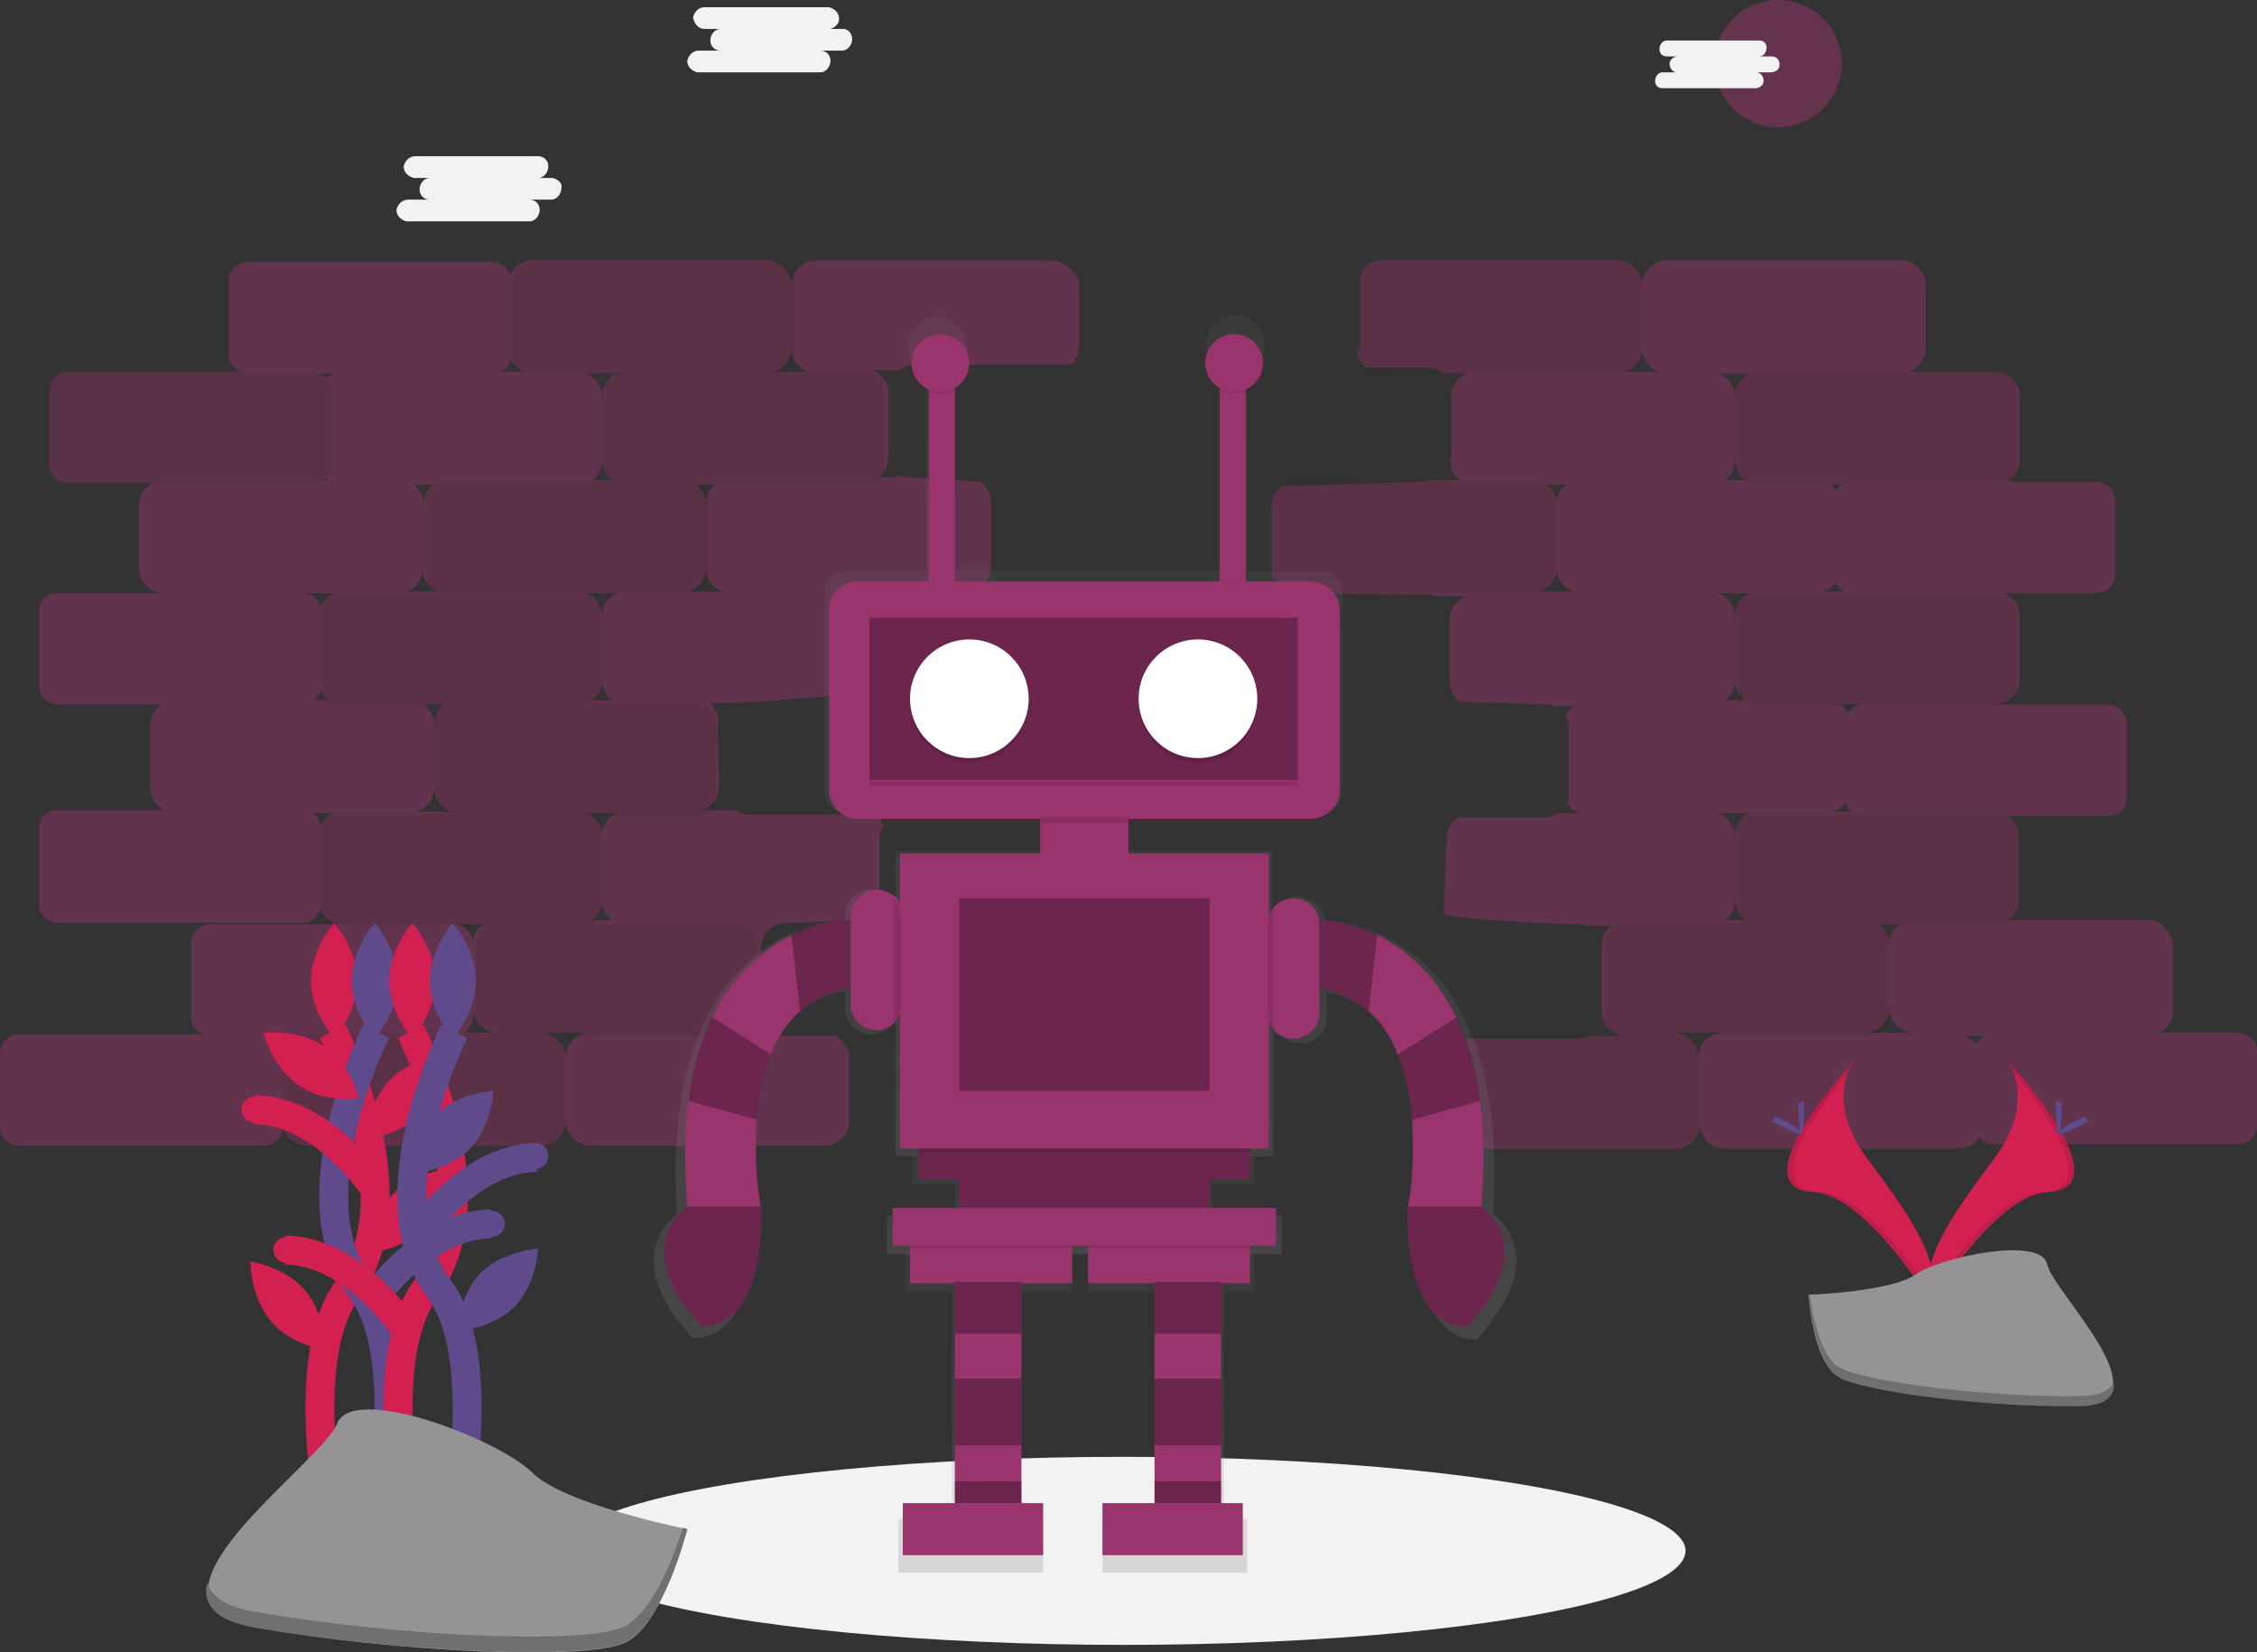 <?xml version="1.0" encoding="utf-8"?>
<!-- Generator: Adobe Illustrator 22.1.0, SVG Export Plug-In . SVG Version: 6.00 Build 0)  -->
<svg version="1.1" id="dd753f21-6b71-4d24-98dc-8d672633fdb2"
	 xmlns="http://www.w3.org/2000/svg" xmlns:xlink="http://www.w3.org/1999/xlink" x="0px" y="0px" viewBox="0 0 156 114.2"
	 style="enable-background:new 0 0 156 114.2;" xml:space="preserve">
<rect x="0" y="0" width="156" height="114.2" fill="#333333" stroke="none"/>
<style type="text/css">
	.st0{fill:#F2F2F2;}
	.st1{opacity:0.45;}
	.st2{fill:#9A346D;}
	.st3{opacity:0.1;enable-background:new    ;}
	.st4{opacity:0.5;fill:#9A346D;enable-background:new    ;}
	.st5{fill:url(#SVGID_1_);}
	.st6{fill:url(#SVGID_2_);}
	.st7{fill:url(#SVGID_3_);}
	.st8{fill:url(#SVGID_4_);}
	.st9{opacity:0.3;enable-background:new    ;}
	.st10{fill:#FFFFFF;}
	.st11{fill:none;stroke:#D22050;stroke-width:2;stroke-miterlimit:10;}
	.st12{fill:#D22050;}
	.st13{fill:none;stroke:#5F4A8B;stroke-width:2;stroke-miterlimit:10;}
	.st14{fill:#5F4A8B;}
	.st15{fill:#969396;}
	.st16{fill:#707070;}
</style>
<g>
	<ellipse class="st0" cx="77.7" cy="107.2" rx="38.8" ry="6.5"/>
	<g class="st1">
		<path class="st2" d="M68.4,39.3c0,0.1,0,0.1,0,0.2C68.4,39.4,68.4,39.4,68.4,39.3z"/>
		<path class="st2" d="M88,34.6C88,34.6,88,34.6,88,34.6C88,34.6,88,34.6,88,34.6z"/>
		<path class="st2" d="M87.9,34.4C87.9,34.4,87.9,34.5,87.9,34.4C87.9,34.5,87.9,34.4,87.9,34.4z"/>
		<path class="st2" d="M87.9,39.7C87.9,39.7,87.9,39.7,87.9,39.7C87.9,39.7,87.9,39.7,87.9,39.7z"/>
		<path class="st2" d="M88,39.5c0,0,0,0.1,0,0.1C87.9,39.6,88,39.5,88,39.5z"/>
		<path class="st2" d="M69.3,40.8c-0.1-0.1-0.3-0.2-0.4-0.3C69,40.6,69.2,40.7,69.3,40.8z"/>
		<path class="st2" d="M68.9,40.5c-0.1,0-0.1-0.1-0.1-0.2C68.8,40.4,68.9,40.5,68.9,40.5z"/>
		<path class="st2" d="M97.8,72.6c0-0.1,0-0.1-0.1-0.2C97.7,72.5,97.8,72.5,97.8,72.6z"/>
		<path class="st2" d="M97,71.6c0.1,0,0.1,0.1,0.2,0.1C97.1,71.7,97,71.6,97,71.6z"/>
		<path class="st2" d="M97.3,71.8c0.1,0.1,0.2,0.2,0.3,0.3C97.5,72.1,97.4,71.9,97.3,71.8z"/>
		<path class="st2" d="M97.1,71.7c0.1,0,0.1,0.1,0.2,0.1C97.3,71.8,97.2,71.7,97.1,71.7z"/>
		<path class="st2" d="M97.7,72.4c0-0.1-0.1-0.1-0.1-0.2C97.6,72.3,97.7,72.3,97.7,72.4z"/>
		<path class="st2" d="M97.8,72.8c0-0.1,0-0.1,0-0.2C97.8,72.7,97.8,72.7,97.8,72.8z"/>
		<path class="st2" d="M148.5,63.6h-9.7c0.5-0.3,0.7-0.8,0.7-1.4v-4.4c0-0.9-0.8-1.7-1.7-1.7l0,0h-11.1c0.7-0.2,1.2-0.9,1.2-1.6
			v-4.4c0-0.6-0.3-1.1-0.7-1.4h10.7c0.9,0,1.7-0.8,1.7-1.7c0,0,0,0,0,0v-4.4c0-0.9-0.8-1.7-1.7-1.7l0,0H126c0.7-0.2,1.2-0.9,1.2-1.6
			v-4.4c0-0.6-0.3-1.1-0.7-1.4h11.4c0.9,0,1.7-0.8,1.7-1.7c0,0,0,0,0,0v-4.4c0-0.9-0.7-1.7-1.7-1.7c0,0,0,0,0,0h-6
			c0.7-0.2,1.2-0.9,1.2-1.6v-4.4c0-0.9-0.8-1.7-1.7-1.7l0,0h-16.2c-0.9,0-1.7,0.8-1.7,1.7v0c0-0.9-0.8-1.7-1.7-1.7l0,0H95.5
			c-0.7,0-1.2,0.4-1.5,1c0,0.1,0,0.2,0,0.3v4.4c0,0.2-0.1,0.5-0.2,0.7c0.1,0.4,0.3,0.7,0.6,1h4.2c0.4,0,0.8,0.1,1.1,0.4h1.8
			c-0.7,0.2-1.2,0.9-1.2,1.6c0-0.1,0-0.2,0-0.3c0,0,0,0,0,0v4.4c0,0.1,0,0.3-0.1,0.4c0,0,0.1,0.1,0.1,0.1c0-0.1,0-0.1,0-0.2
			c0,0.1,0,0.2,0,0.3c0,0.1,0,0.1,0,0.2c0.1,0.4,0.3,0.7,0.7,0.9h-1.4l0,0c-0.1,0-0.3,0-0.4,0c0,0-0.1,0-0.1,0
			c-0.2,0-0.3,0.1-0.5,0.1l-10,0.3c-0.5,0.3-0.7,0.8-0.7,1.4v4.4c0,0.7,0.5,1.4,1.2,1.6l9.5,0.1c0.2,0,0.3,0,0.5,0.1
			c0.1,0,0.2,0,0.3,0.1h0c-0.1-0.1-0.2-0.1-0.3-0.1h2.3c-0.7,0.2-1.2,0.9-1.2,1.6c0-0.1,0-0.2,0-0.3c0,0,0,0,0,0c0,0.1,0,0.2,0,0.3
			v4.4c0,0.2,0,0.2,0-0.1c0,0.6,0.3,1.1,0.7,1.4l5.9,0.2c0.2,0,0.4,0,0.6,0.1h1.4c-0.3,0.2-0.5,0.4-0.6,0.7c0.2,0.3,0.2,0.6,0.2,0.9
			v4.4c0,0.2,0,0.5-0.1,0.7c0.2,0.4,0.5,0.6,0.9,0.7h-1.6c-0.3,0.2-0.6,0.3-0.9,0.3h-5.9c-0.5,0.3-0.8,0.8-0.8,1.4
			c0-0.6-0.2,5.2-0.2,5.2c0,0.5,9.2,0.8,9.2,0.8c0.2,0,0.5,0,0.7,0.1c0.1,0,0.2,0,0.3,0h0h1.4c-0.5,0.3-0.7,0.8-0.7,1.4
			c0-0.1,0-0.2,0-0.2c0,0,0,0,0,0.1c0,0.1,0,0.2,0,0.4v4.2c0,0.9,0.8,1.7,1.7,1.7l0,0h-2.6c-0.2,0.1-0.5,0.2-0.8,0.2H98.8
			c-0.6,0.3-0.9,0.9-0.9,1.5v4.4c0,0.9,0.8,1.7,1.7,1.7l0,0h16.2c0.9,0,1.7-0.8,1.7-1.7l0,0c0,0.9,0.8,1.7,1.7,1.7l0,0h16.2
			c0.9,0,1.7-0.8,1.7-1.7l0,0v-4.4c0-0.9-0.8-1.7-1.7-1.7l0,0h13.1c0.9,0,1.7-0.8,1.7-1.7v-4.4C150.1,64.4,149.4,63.6,148.5,63.6
			C148.5,63.6,148.5,63.6,148.5,63.6z M108.3,33.5c-0.5,0.3-0.7,0.8-0.7,1.4c0-0.6-0.3-1.1-0.7-1.4H108.3z M106.4,40.9
			c0.7-0.2,1.2-0.9,1.2-1.6c0,0.7,0.5,1.4,1.2,1.6H106.4z M112.3,25.7c0.7-0.2,1.2-0.9,1.2-1.6c0,0.7,0.5,1.4,1.2,1.6H112.3z
			 M117.4,73.1c0-0.9-0.8-1.7-1.7-1.7l0,0h3.4C118.2,71.4,117.4,72.1,117.4,73.1C117.4,73.1,117.4,73.1,117.4,73.1L117.4,73.1z
			 M119.2,63.6c0.5-0.3,0.7-0.8,0.7-1.4c0,0.6,0.3,1.1,0.7,1.4H119.2z M119.9,57.8c0-0.7-0.5-1.4-1.2-1.6h2.3
			C120.4,56.4,119.9,57,119.9,57.8L119.9,57.8z M119.2,48.4c0.5-0.3,0.7-0.8,0.7-1.4c0,0.6,0.3,1.1,0.7,1.4H119.2z M119.9,42.6
			c0-0.7-0.5-1.4-1.2-1.6h2.3C120.4,41.2,119.9,41.8,119.9,42.6L119.9,42.6z M119.2,33.2c0.5-0.3,0.7-0.8,0.7-1.4
			c0,0.6,0.3,1.1,0.7,1.4H119.2z M119.9,27.4c0-0.7-0.5-1.4-1.2-1.6h2.3C120.4,26,119.9,26.6,119.9,27.4L119.9,27.4z M131.3,63.9
			c-0.5,0.3-0.7,0.8-0.7,1.4c0-0.6-0.3-1.1-0.7-1.4H131.3z M128.9,71.4c0.9,0,1.7-0.8,1.7-1.7l0,0c0,0.9,0.8,1.7,1.7,1.7l0,0H128.9z
			"/>
		<path class="st2" d="M97.9,73.1c0-0.1,0-0.1,0-0.2C97.9,72.9,97.9,73,97.9,73.1z"/>
		<path class="st2" d="M88,39.3c0,0.1,0,0.1,0,0.2C88,39.4,88,39.3,88,39.3z"/>
		<path class="st2" d="M68.4,39.5c0,0.1,0,0.1,0,0.2C68.4,39.7,68.4,39.6,68.4,39.5z"/>
		<path class="st2" d="M49.6,49.4C49.6,49.4,49.6,49.4,49.6,49.4c-0.1-0.1-0.1-0.2-0.1-0.2c0,0.1,0,0.2,0,0.3
			c0.1,0.2,0.1,0.3,0.1,0.5c0-0.2,0-0.3,0.1-0.5C49.6,49.5,49.6,49.5,49.6,49.4C49.6,49.5,49.6,49.5,49.6,49.4z"/>
		<path class="st2" d="M72.6,18H56.4c-0.9,0-1.7,0.8-1.7,1.7l0,0c0-0.9-0.8-1.7-1.7-1.7c0,0,0,0,0,0H36.8c-0.9,0-1.7,0.8-1.7,1.7v0
			v4.4c0,0.7,0.5,1.4,1.2,1.6H23.7c-0.9,0-1.7,0.8-1.7,1.7c0,0,0,0,0,0v4.4c0,0.6,0.3,1.1,0.7,1.4H11.3c-0.9,0-1.7,0.8-1.7,1.7
			c0,0,0,0,0,0v4.4c0,0.9,0.8,1.7,1.7,1.7h0h11.9c-0.7,0.2-1.2,0.9-1.2,1.6V47c0,0.6,0.3,1.1,0.7,1.4H12.1c-0.9,0-1.7,0.8-1.7,1.7
			c0,0,0,0,0,0v4.4c0,0.9,0.8,1.7,1.7,1.7h0h11.1C22.5,56.4,22,57,22,57.8v4.4c0,0.9,0.8,1.7,1.7,1.7h0h9.7
			c-0.5,0.3-0.7,0.8-0.7,1.4v4.4c0,0.9,0.7,1.7,1.7,1.7H21.2c-0.9,0-1.7,0.8-1.7,1.7l0,0v4.4c0,0.9,0.8,1.7,1.7,1.7h0h16.2
			c0.9,0,1.7-0.8,1.7-1.7l0,0c0,0.9,0.8,1.7,1.7,1.7c0,0,0,0,0,0H57c0.9,0,1.7-0.8,1.7-1.7l0,0v-4.4c0-0.6-0.4-1.2-0.9-1.5h-3.5
			c-0.3,0-0.5-0.1-0.8-0.2h-3c0.9,0,1.7-0.8,1.7-1.7c0,0,0,0,0,0c0,0.7,0.4-4.2,0.4-4.2c0-0.9,0.8-1.7,1.7-1.7c0,0,0,0,0,0l6.2-0.2
			c0.2-0.1,0.3-0.3,0.4-0.5c-0.1-0.2-0.1-0.4-0.1-0.7V58c0-0.3,0.1-0.7,0.3-0.9c-0.1-0.3-0.4-0.6-0.6-0.8h-8.8
			c-0.3,0-0.6-0.1-0.9-0.3h-2.3c0.7-0.2,1.2-0.9,1.2-1.6l-0.1-4.4c0-0.2,0-0.4,0-0.5c-0.1-0.4-0.3-0.7-0.6-0.9h1.4l0,0
			c0.8,0,10.2-0.6,10.9-1.2c0-0.1,0-0.2,0-0.4c0-0.1,0-0.2,0-0.3v-4.4c0-0.1,0-0.1,0-0.2c-0.1-0.6-0.5-1.1-1.1-1.3h2
			c0.2-0.1,0.5-0.2,0.8-0.2h4.6c0.6-0.3,0.9-0.9,0.9-1.5v-4.4c0-0.6-0.3-1.1-0.7-1.4l-4.8-0.3c-0.8,0-1.4-0.3-0.9,0h-1.4
			c0.4-0.3,0.7-0.8,0.7-1.4c0-0.1,0-0.2,0-0.3v-4.4c0,0,0,0,0,0c-0.1-0.6-0.6-1.1-1.1-1.3h1.8c0.3-0.2,0.7-0.4,1.1-0.4h10.8
			c0.4-0.3,0.6-0.8,0.6-1.3v-4.4C74.3,18.7,73.5,18,72.6,18C72.6,18,72.6,18,72.6,18z M30,33.5c-0.5,0.3-0.7,0.8-0.7,1.4
			c0-0.6-0.3-1.1-0.7-1.4H30z M29.2,39.3c0,0.7,0.5,1.4,1.2,1.6h-2.3C28.8,40.7,29.2,40,29.2,39.3L29.2,39.3z M30.7,48.7
			C30.3,49,30,49.5,30,50.1c0-0.6-0.3-1.1-0.7-1.4H30.7z M28.8,56.1c0.7-0.2,1.2-0.9,1.2-1.6c0,0.7,0.5,1.4,1.2,1.6H28.8z
			 M49.5,33.5c-0.5,0.3-0.7,0.8-0.7,1.4c0-0.6-0.3-1.1-0.7-1.4H49.5z M39.1,73.1c0-0.9-0.8-1.7-1.7-1.7c0,0,0,0,0,0h3.4
			C39.9,71.4,39.1,72.1,39.1,73.1C39.1,73.1,39.1,73.1,39.1,73.1z M40.9,63.6c0.5-0.3,0.7-0.8,0.7-1.4c0,0.6,0.3,1.1,0.7,1.4H40.9z
			 M41.6,57.8c0-0.7-0.5-1.4-1.2-1.6h2.3C42.1,56.4,41.6,57,41.6,57.8z M40.9,48.4c0.5-0.3,0.7-0.8,0.7-1.4c0,0.6,0.3,1.1,0.7,1.4
			H40.9z M41.6,42.6c0-0.7-0.5-1.4-1.2-1.6h2.3C42.1,41.2,41.6,41.8,41.6,42.6z M40.9,33.2c0.5-0.3,0.7-0.8,0.7-1.4
			c0,0.6,0.3,1.1,0.7,1.4H40.9z M41.6,27.4c0-0.7-0.5-1.4-1.2-1.6h2.3C42.1,26,41.6,26.6,41.6,27.4z M47.6,40.9
			c0.7-0.2,1.2-0.9,1.2-1.6c0,0.7,0.5,1.4,1.2,1.6H47.6z M53.5,25.7c0.7-0.2,1.2-0.9,1.2-1.6c0,0.7,0.5,1.4,1.2,1.6H53.5z"/>
		<path class="st2" d="M68.9,33.6L68.9,33.6L68.9,33.6z"/>
		<path class="st2" d="M68.8,33.7L68.8,33.7L68.8,33.7z"/>
		<path class="st2" d="M68.7,33.9L68.7,33.9L68.7,33.9z"/>
		<path class="st2" d="M68.5,39.8c0,0.1,0,0.1,0.1,0.2C68.5,39.9,68.5,39.8,68.5,39.8z"/>
		<path class="st2" d="M68.6,40.2c0,0.1,0.1,0.1,0.1,0.2C68.7,40.3,68.7,40.2,68.6,40.2z"/>
		<path class="st2" d="M68.5,40c0,0.1,0.1,0.1,0.1,0.2C68.6,40.1,68.6,40,68.5,40z"/>
		<path class="st2" d="M68.4,34.5C68.4,34.5,68.4,34.4,68.4,34.5C68.4,34.4,68.4,34.5,68.4,34.5z"/>
		<path class="st2" d="M68.5,34.3C68.5,34.3,68.5,34.2,68.5,34.3C68.5,34.2,68.5,34.3,68.5,34.3z"/>
		<path class="st2" d="M68.4,34.7C68.4,34.6,68.4,34.6,68.4,34.7C68.4,34.6,68.4,34.6,68.4,34.7z"/>
		<path class="st3" d="M53.6,25.8H36.7c-0.7,0-1.3-0.6-1.3-1.3v-5.1c0-0.7,0.6-1.3,1.3-1.3h16.9c0.7,0,1.3,0.6,1.3,1.3v5.1
			C54.9,25.2,54.3,25.8,53.6,25.8z"/>
		<path class="st3" d="M112.1,25.8H95.2c-0.7,0-1.3-0.6-1.3-1.3v-5.1c0-0.7,0.6-1.3,1.3-1.3h16.9c0.7,0,1.3,0.6,1.3,1.3v5.1
			C113.4,25.2,112.8,25.8,112.1,25.8z"/>
		<path class="st3" d="M138.1,33.4h-16.9c-0.7,0-1.3-0.6-1.3-1.3v-5.1c0-0.7,0.6-1.3,1.3-1.3h16.9c0.7,0,1.3,0.6,1.3,1.3V32
			C139.5,32.8,138.9,33.4,138.1,33.4z"/>
		<path class="st3" d="M106.2,41H89.3c-0.7,0-1.3-0.6-1.3-1.3v-5.1c0-0.7,0.6-1.3,1.3-1.3h16.9c0.7,0,1.3,0.6,1.3,1.3v5.1
			C107.5,40.4,106.9,41,106.2,41z"/>
		<path class="st3" d="M138.1,48.8h-16.9c-0.7,0-1.3-0.6-1.3-1.3v-5.1c0-0.7,0.6-1.3,1.3-1.3h16.9c0.7,0,1.3,0.6,1.3,1.3v5.1
			C139.5,48.2,138.9,48.8,138.1,48.8z"/>
		<path class="st3" d="M138.1,64h-16.9c-0.7,0-1.3-0.6-1.3-1.3v-5.1c0-0.7,0.6-1.3,1.3-1.3h16.9c0.7,0,1.3,0.6,1.3,1.3v5.1
			C139.5,63.4,138.9,64,138.1,64z"/>
		<path class="st3" d="M129.3,63.8h-17.1c-0.5,0-1,0.4-1.2,0.9c0,0.1,0,0.1,0,0.2c0,0,0,0.1,0,0.1c0,0,0,0,0,0v5.3
			c0,0.7,0.5,1.2,1.2,1.2h17.1c0.7,0,1.2-0.5,1.2-1.2V65C130.6,64.3,130,63.8,129.3,63.8z"/>
		<path class="st3" d="M116.1,79.2H99.2c-0.7,0-1.3-0.6-1.3-1.3v-5.1c0-0.7,0.6-1.3,1.3-1.3h16.9c0.7,0,1.3,0.6,1.3,1.3v5.1
			C117.4,78.6,116.8,79.2,116.1,79.2z"/>
		<path class="st3" d="M59.8,33.4H42.9c-0.7,0-1.3-0.6-1.3-1.3v-5.1c0-0.7,0.6-1.3,1.3-1.3h16.9c0.7,0,1.3,0.6,1.3,1.3V32
			C61.2,32.8,60.6,33.4,59.8,33.4z"/>
		<path class="st3" d="M47.7,41H30.8c-0.7,0-1.3-0.6-1.3-1.3v-5.1c0-0.7,0.6-1.3,1.3-1.3h16.9c0.7,0,1.3,0.6,1.3,1.3v5.1
			C49,40.4,48.4,41,47.7,41z"/>
		<path class="st3" d="M40.2,48.8H23.3c-0.7,0-1.3-0.6-1.3-1.3v-5.1c0-0.7,0.6-1.3,1.3-1.3h16.9c0.7,0,1.3,0.6,1.3,1.3v5.1
			C41.6,48.2,41,48.8,40.2,48.8z"/>
		<path class="st3" d="M48.2,56.4H31.3c-0.7,0-1.3-0.6-1.3-1.3v-5.1c0-0.7,0.6-1.3,1.3-1.3h16.9c0.7,0,1.3,0.6,1.3,1.3V55
			C49.6,55.8,49,56.4,48.2,56.4z"/>
		<path class="st3" d="M40.2,64H23.3c-0.7,0-1.3-0.6-1.3-1.3v-5.1c0-0.7,0.6-1.3,1.3-1.3h16.9c0.7,0,1.3,0.6,1.3,1.3v5.1
			C41.6,63.4,41,64,40.2,64z"/>
		<path class="st2" d="M31.4,71.6H14.5c-0.7,0-1.3-0.6-1.3-1.3v-5.1c0-0.7,0.6-1.3,1.3-1.3h16.9c0.7,0,1.3,0.6,1.3,1.3v5.1
			C32.7,71,32.1,71.6,31.4,71.6z"/>
		<path class="st2" d="M145.7,56.4h-16.9c-0.7,0-1.3-0.6-1.3-1.3v-5.1c0-0.7,0.6-1.3,1.3-1.3h16.9c0.7,0,1.3,0.6,1.3,1.3V55
			C147.1,55.8,146.5,56.4,145.7,56.4z"/>
		<path class="st2" d="M144.9,41H128c-0.7,0-1.3-0.6-1.3-1.3v-5.1c0-0.7,0.6-1.3,1.3-1.3h16.9c0.7,0,1.3,0.6,1.3,1.3v5.1
			C146.2,40.4,145.6,41,144.9,41z"/>
		<path class="st2" d="M154.7,79.1h-16.9c-0.7,0-1.3-0.6-1.3-1.3v-5.1c0-0.7,0.6-1.3,1.3-1.3h16.9c0.7,0,1.3,0.6,1.3,1.3v5.1
			C156,78.5,155.4,79.1,154.7,79.1z"/>
		<path class="st2" d="M18.2,79.2H1.3c-0.7,0-1.3-0.6-1.3-1.3v-5.1c0-0.7,0.6-1.3,1.3-1.3h16.9c0.7,0,1.3,0.6,1.3,1.3v5.1
			C19.6,78.6,19,79.2,18.2,79.2z"/>
		<path class="st2" d="M20.9,63.8H4c-0.7,0-1.3-0.6-1.3-1.3v-5.1C2.6,56.6,3.2,56,4,56h16.9c0.7,0,1.3,0.6,1.3,1.3v5.1
			C22.2,63.2,21.6,63.8,20.9,63.8z"/>
		<path class="st2" d="M20.9,48.7H4c-0.7,0-1.3-0.6-1.3-1.3v-5.1C2.6,41.6,3.2,41,4,41h16.9c0.7,0,1.3,0.6,1.3,1.3v5.1
			C22.2,48.1,21.6,48.7,20.9,48.7z"/>
		<path class="st2" d="M21.6,33.4H4.7c-0.7,0-1.3-0.6-1.3-1.3v-5.1c0-0.7,0.6-1.3,1.3-1.3h16.9c0.7,0,1.3,0.6,1.3,1.3V32
			C22.9,32.8,22.3,33.4,21.6,33.4z"/>
		<path class="st3" d="M21.6,33.4H4.7c-0.7,0-1.3-0.6-1.3-1.3v-5.1c0-0.7,0.6-1.3,1.3-1.3h16.9c0.7,0,1.3,0.6,1.3,1.3V32
			C22.9,32.8,22.3,33.4,21.6,33.4z"/>
		<path class="st2" d="M34,25.8H17.1c-0.7,0-1.3-0.6-1.3-1.3v-5.1c0-0.7,0.6-1.3,1.3-1.3H34c0.7,0,1.3,0.6,1.3,1.3v5.1
			C35.4,25.2,34.8,25.8,34,25.8z"/>
		<path class="st3" d="M51.1,71.6H34.2c-0.7,0-1.3-0.6-1.3-1.3v-5.1c0-0.7,0.6-1.3,1.3-1.3h16.9c0.7,0,1.3,0.6,1.3,1.3v5.1
			C52.4,71,51.8,71.6,51.1,71.6z"/>
		<path class="st3" d="M37.8,79.2H20.9c-0.7,0-1.3-0.6-1.3-1.3v-5.1c0-0.7,0.6-1.3,1.3-1.3h16.9c0.7,0,1.3,0.6,1.3,1.3v5.1
			C39.1,78.6,38.5,79.2,37.8,79.2z"/>
	</g>
	<circle class="st4" cx="122.9" cy="4.4" r="4.4"/>
	<path class="st0" d="M38.2,12.3h-1c0.4,0,0.7-0.4,0.7-0.8c0-0.4-0.3-0.7-0.7-0.7h-8.5c-0.4,0-0.7,0.3-0.8,0.7
		c0,0.4,0.3,0.7,0.7,0.8c0,0,0,0,0.1,0h1c-0.4,0-0.7,0.4-0.7,0.8c0,0.4,0.3,0.7,0.7,0.7h-1.5c-0.4,0-0.7,0.3-0.8,0.7
		c0,0.4,0.3,0.7,0.7,0.8c0,0,0,0,0.1,0h8.4c0.4,0,0.7-0.4,0.7-0.8c0-0.4-0.3-0.7-0.7-0.7h1.5c0.4,0,0.7-0.4,0.7-0.8
		C38.9,12.7,38.6,12.4,38.2,12.3L38.2,12.3z"/>
	<path class="st0" d="M122.4,3.9h-0.8c0.3,0,0.5-0.3,0.5-0.6c0-0.3-0.2-0.5-0.5-0.5h-6.4c-0.3,0-0.5,0.3-0.5,0.6
		c0,0.3,0.2,0.5,0.5,0.5h0.8c-0.3,0-0.6,0.2-0.6,0.5c0,0.3,0.2,0.6,0.5,0.6c0,0,0,0,0.1,0h-1.1c-0.3,0-0.5,0.3-0.5,0.6
		c0,0.3,0.2,0.5,0.5,0.5h6.4c0.3,0,0.6-0.2,0.6-0.5c0-0.3-0.2-0.6-0.5-0.6c0,0,0,0-0.1,0h1.1c0.3,0,0.6-0.2,0.6-0.5
		C123,4.1,122.8,3.9,122.4,3.9C122.4,3.9,122.4,3.9,122.4,3.9L122.4,3.9z"/>
	<path class="st0" d="M58.3,2h-1C57.6,2,58,1.7,58,1.3c0-0.4-0.3-0.7-0.7-0.8c0,0,0,0-0.1,0h-8.5c-0.4,0-0.7,0.3-0.8,0.7
		C48,1.7,48.3,2,48.7,2c0,0,0,0,0.1,0h1c-0.4,0-0.7,0.4-0.7,0.8c0,0.4,0.3,0.7,0.7,0.7h-1.5c-0.4,0-0.7,0.3-0.8,0.7
		c0,0.4,0.3,0.7,0.7,0.8c0,0,0,0,0.1,0h8.4c0.4,0,0.7-0.4,0.7-0.8c0-0.4-0.3-0.7-0.7-0.7h1.5c0.4,0,0.7-0.4,0.7-0.8
		C58.9,2.3,58.6,2,58.3,2L58.3,2z"/>
	
		<linearGradient id="SVGID_1_" gradientUnits="userSpaceOnUse" x1="74.935" y1="323.471" x2="74.935" y2="330.286" gradientTransform="matrix(1 0 0 -1 0 410.128)">
		<stop  offset="0" style="stop-color:#808080;stop-opacity:0.25"/>
		<stop  offset="0.54" style="stop-color:#808080;stop-opacity:0.12"/>
		<stop  offset="1" style="stop-color:#808080;stop-opacity:0.1"/>
	</linearGradient>
	<polygon class="st5" points="83.8,81.9 86.7,81.9 86.7,80.2 86.7,79.8 63.1,79.8 63.1,80.2 63.1,81.9 66,81.9 66,84 61.3,84 
		61.3,86.7 88.6,86.7 88.6,84 83.8,84 	"/>
	
		<linearGradient id="SVGID_2_" gradientUnits="userSpaceOnUse" x1="160.665" y1="243.964" x2="160.665" y2="314.495" gradientTransform="matrix(1 0 0 -1 -85.73 336.388)">
		<stop  offset="0" style="stop-color:#808080;stop-opacity:0.25"/>
		<stop  offset="0.54" style="stop-color:#808080;stop-opacity:0.12"/>
		<stop  offset="1" style="stop-color:#808080;stop-opacity:0.1"/>
	</linearGradient>
	<path class="st6" d="M103.2,83.9L103.2,83.9c0.2-2.8,0.1-5.3-0.2-7.3c-0.3-2.4-0.9-4.4-1.7-6c-1.5-3.2-3.7-4.9-5.6-5.9
		c-1.3-0.6-2.7-1-4.1-1.1c-0.1-1-1.1-1.7-2.1-1.6c-0.8,0.1-1.4,0.7-1.6,1.5v-4.7h-10v-2.6h13.4c0.8,0,1.5-0.7,1.5-1.5V41
		c0-0.8-0.7-1.5-1.5-1.5h-5.1V25.9c0.7-0.3,1.2-1.1,1.2-1.9c0,0,0,0,0-0.1c0,0,0,0,0-0.1c0-1.1-0.9-2-2-2s-2,0.9-2,2l0,0
		c0,0,0,0,0,0.1c0,0,0,0,0,0.1c0,0.8,0.4,1.5,1.1,1.8v13.6H65.7V25.9c0.7-0.4,1.1-1,1.1-1.8c0,0,0,0,0-0.1c0,0,0,0,0-0.1
		c0-1.1-0.9-2-2-2c-1.1,0-2,0.9-2,2c0,0,0,0,0,0.1c0,0,0,0,0,0.1c0,0.8,0.5,1.5,1.2,1.9v13.5h-5.5c-0.8,0-1.5,0.7-1.5,1.5v13.7
		c0,0.8,0.7,1.5,1.5,1.5h13.4v2.6h-10v3.9c-0.1-0.2-0.2-0.5-0.4-0.7l0,0c-0.7-0.7-1.9-0.7-2.6,0c-0.3,0.3-0.5,0.8-0.5,1.3v0.3
		c0,0-1.9,0-4.1,1.1c-1.9,0.9-4.1,2.7-5.6,5.9c-0.8,1.6-1.4,3.6-1.7,6c-0.3,2.1-0.4,4.5-0.2,7.3c-4.2,3.5,1.1,8.6,1.1,8.6
		c4.3,0,4.2-7.2,4.2-8.4h0c0,0,0-0.1,0-0.2l0,0l0,0c-0.3-2-0.4-4-0.3-6.1c0.1-1.5,0.4-3.2,1-4.6c0.5-1.2,1.2-2.2,2.1-3
		c1-0.9,2.2-1.5,3.5-1.7v1.2c0,1,0.8,1.8,1.8,1.8c0.8,0,1.5-0.5,1.7-1.2v9.6H88v-9.4c0.1,0.4,0.2,0.7,0.5,1l0.1,0.1
		c0.7,0.7,1.9,0.7,2.6,0c0.4-0.3,0.5-0.8,0.5-1.3v-1.7c1.3,0.2,2.4,0.8,3.4,1.7c0.9,0.8,1.6,1.9,2.1,3c0.6,1.5,0.9,3.1,1,4.6
		c0.1,2,0.1,4.1-0.3,6.1l0,0l0,0c0,0.1,0,0.2,0,0.2h0c0,1.2-0.1,8.4,4.2,8.4C102.1,92.4,107.4,87.4,103.2,83.9z"/>
	
		<linearGradient id="SVGID_3_" gradientUnits="userSpaceOnUse" x1="68.118" y1="301.45" x2="68.118" y2="323.469" gradientTransform="matrix(1 0 0 -1 0 410.128)">
		<stop  offset="0" style="stop-color:#808080;stop-opacity:0.25"/>
		<stop  offset="0.54" style="stop-color:#808080;stop-opacity:0.12"/>
		<stop  offset="1" style="stop-color:#808080;stop-opacity:0.1"/>
	</linearGradient>
	<polygon class="st7" points="62.6,86.9 62.6,89.3 65.8,89.3 65.8,92.9 65.8,92.9 65.8,96.1 65.8,100.8 65.8,103.4 65.8,105 
		62.1,105 62.1,108.7 72.1,108.7 72.1,105 70.5,105 70.5,103.4 70.5,103.4 70.5,100.8 70.5,100.8 70.5,96.1 70.5,96.1 70.5,92.9 
		70.5,92.9 70.5,89.3 74.1,89.3 74.1,86.9 74.1,86.7 62.6,86.7 	"/>
	
		<linearGradient id="SVGID_4_" gradientUnits="userSpaceOnUse" x1="80.965" y1="301.45" x2="80.965" y2="323.469" gradientTransform="matrix(1 0 0 -1 0 410.128)">
		<stop  offset="0" style="stop-color:#808080;stop-opacity:0.25"/>
		<stop  offset="0.54" style="stop-color:#808080;stop-opacity:0.12"/>
		<stop  offset="1" style="stop-color:#808080;stop-opacity:0.1"/>
	</linearGradient>
	<polygon class="st8" points="75.2,86.9 75.2,89.3 79.9,89.3 79.9,92.9 79.9,92.9 79.9,96.1 79.9,100.8 79.9,103.4 79.9,105 
		76.2,105 76.2,108.7 86.2,108.7 86.2,105 84.6,105 84.6,103.4 84.6,100.8 84.6,96.1 84.6,92.9 84.6,92.9 84.6,89.3 86.7,89.3 
		86.7,86.9 86.7,86.7 75.2,86.7 	"/>
	<path class="st2" d="M59.3,40.2h31.3c1.1,0,2,0.9,2,2v12.4c0,1.1-0.9,2-2,2H59.3c-1.1,0-2-0.9-2-2V42.1
		C57.3,41,58.2,40.2,59.3,40.2z"/>
	<rect x="60.1" y="54" class="st3" width="29.6" height="0.3"/>
	<rect x="60.1" y="42.7" class="st9" width="29.6" height="11.2"/>
	<circle class="st3" cx="67" cy="48.6" r="4.1"/>
	<circle class="st10" cx="67" cy="48.3" r="4.1"/>
	<circle class="st3" cx="82.8" cy="48.6" r="4.1"/>
	<circle class="st10" cx="82.8" cy="48.3" r="4.1"/>
	<rect x="71.9" y="56.5" class="st2" width="6.1" height="3.6"/>
	<rect x="62.2" y="59" class="st2" width="25.5" height="20.4"/>
	<polygon class="st2" points="86.4,79.4 86.4,81.5 83.6,81.5 83.6,83.5 66.3,83.5 66.3,81.5 63.5,81.5 63.5,79.4 	"/>
	<polygon class="st9" points="86.4,79.4 86.4,81.5 83.6,81.5 83.6,83.5 66.3,83.5 66.3,81.5 63.5,81.5 63.5,79.4 	"/>
	<rect x="61.7" y="83.5" class="st2" width="26.5" height="2.6"/>
	<rect x="62.9" y="86.1" class="st2" width="11.2" height="2.6"/>
	<rect x="75.2" y="86.1" class="st2" width="11.2" height="2.6"/>
	<rect x="62.4" y="103.9" class="st2" width="9.7" height="3.6"/>
	<polygon class="st2" points="66,92.2 66,95.3 66,99.9 66,102.4 66,103.9 70.6,103.9 70.6,102.4 70.6,99.9 70.6,95.3 70.6,92.2 
		70.6,88.6 66,88.6 	"/>
	<polygon class="st2" points="79.8,88.6 79.8,92.2 79.8,95.3 79.8,99.9 79.8,102.4 79.8,103.9 84.4,103.9 84.4,102.4 84.4,99.9 
		84.4,95.3 84.4,92.2 84.4,88.6 	"/>
	<rect x="76.2" y="103.9" class="st2" width="9.7" height="3.6"/>
	<path class="st2" d="M62.3,63.4v6.1c0,0,0,0.1,0,0.1c-0.1,1-0.9,1.7-1.9,1.6c-0.9-0.1-1.6-0.8-1.6-1.8v-6.1c0-1,0.8-1.8,1.8-1.8
		c0.5,0,0.9,0.2,1.3,0.5l0,0c0.3,0.3,0.4,0.7,0.5,1.1C62.3,63.3,62.3,63.3,62.3,63.4z"/>
	<path class="st2" d="M91.2,63.9V70c0,1-0.8,1.8-1.8,1.8c-0.5,0-0.9-0.2-1.3-0.5l0-0.1c-0.3-0.3-0.5-0.8-0.5-1.2v-6.1
		c0-1,0.8-1.8,1.8-1.8C90.4,62.1,91.2,62.9,91.2,63.9L91.2,63.9z"/>
	<path class="st2" d="M58.7,63.6v4.7c-1.3,0.2-2.4,0.8-3.4,1.6c-0.9,0.8-1.6,1.8-2,3c-0.6,1.4-0.9,3-1,4.5c-0.1,2-0.1,4.1,0.3,6.1
		h-5.1c-0.2-2.8-0.2-5.2,0.1-7.3c0.3-2.3,0.9-4.2,1.6-5.8c1.5-3.1,3.6-4.8,5.4-5.7C56.9,63.6,58.7,63.6,58.7,63.6z"/>
	<path class="st2" d="M48.5,91.7c0,0-5.1-4.9-1-8.3h5.1C52.6,83.4,53.1,91.7,48.5,91.7z"/>
	<path class="st9" d="M48.5,91.7c0,0-5.1-4.9-1-8.3h5.1C52.6,83.4,53.1,91.7,48.5,91.7z"/>
	<rect x="66.3" y="62.1" class="st9" width="17.3" height="13.3"/>
	<rect x="66" y="88.6" class="st9" width="4.6" height="3.6"/>
	<rect x="66" y="95.3" class="st9" width="4.6" height="4.6"/>
	<rect x="66" y="102.4" class="st9" width="4.6" height="1.5"/>
	<rect x="79.8" y="88.6" class="st9" width="4.6" height="3.6"/>
	<rect x="79.8" y="95.3" class="st9" width="4.6" height="4.6"/>
	<rect x="79.8" y="102.4" class="st9" width="4.6" height="1.5"/>
	<path class="st9" d="M58.7,63.6v4.7c-1.3,0.2-2.4,0.8-3.4,1.6l-0.6-5.3C56.9,63.6,58.7,63.6,58.7,63.6z"/>
	<path class="st9" d="M53.3,72.9c-0.6,1.4-0.9,3-1,4.5l-4.7-1.3c0.3-2.3,0.9-4.2,1.6-5.8L53.3,72.9z"/>
	<path class="st2" d="M91.2,63.6v4.7c1.3,0.2,2.4,0.8,3.4,1.6c0.9,0.8,1.6,1.8,2,3c0.6,1.4,0.9,3,1,4.5c0.1,2,0.1,4.1-0.3,6.1h5.1
		c0.2-2.8,0.2-5.2-0.1-7.3c-0.3-2.3-0.9-4.2-1.6-5.8c-1.5-3.1-3.6-4.8-5.4-5.7C93,63.6,91.2,63.6,91.2,63.6z"/>
	<path class="st2" d="M101.4,91.7c0,0,5.1-4.9,1-8.3h-5.1C97.3,83.4,96.8,91.7,101.4,91.7z"/>
	<path class="st9" d="M101.4,91.7c0,0,5.1-4.9,1-8.3h-5.1C97.3,83.4,96.8,91.7,101.4,91.7z"/>
	<path class="st9" d="M91.2,63.6v4.7c1.3,0.2,2.4,0.8,3.4,1.6l0.6-5.3C93,63.6,91.2,63.6,91.2,63.6z"/>
	<path class="st9" d="M96.6,72.9c0.6,1.4,0.9,3,1,4.5l4.7-1.3c-0.3-2.3-0.9-4.2-1.6-5.8L96.6,72.9z"/>
	<rect x="71.9" y="56.5" class="st3" width="6.1" height="0.4"/>
	<path class="st3" d="M88.1,62.7v8.5c-0.3-0.3-0.5-0.8-0.5-1.2v-6.1C87.7,63.4,87.8,63,88.1,62.7z"/>
	<path class="st3" d="M62.3,63.2v6.4c0,0.4-0.2,0.8-0.5,1.1v-8.6C62.1,62.5,62.2,62.8,62.3,63.2z"/>
	<rect x="63.5" y="79.4" class="st3" width="23" height="0.3"/>
	<rect x="62.9" y="86.1" class="st3" width="11.2" height="0.2"/>
	<rect x="75.2" y="86.1" class="st3" width="11.2" height="0.2"/>
	<rect x="64.2" y="25.1" class="st2" width="1.8" height="15.1"/>
	<rect x="84.3" y="25.1" class="st2" width="1.8" height="15.1"/>
	<circle class="st3" cx="65" cy="25.2" r="2"/>
	<circle class="st2" cx="65" cy="25.1" r="2"/>
	<circle class="st3" cx="85.3" cy="25.2" r="2"/>
	<circle class="st2" cx="85.3" cy="25.1" r="2"/>
	<path class="st11" d="M23,71.3c0,0,5.8,11.4,1.1,17.7s0.4,23.3,0.4,23.3"/>
	<path class="st12" d="M24.7,67.8c0,2.2-1.6,4-1.6,4s-1.6-1.8-1.6-4s1.6-4,1.6-4S24.7,65.6,24.7,67.8z"/>
	<path class="st13" d="M26,71.3c0,0-5.8,11.4-1.1,17.7s-0.4,23.3-0.4,23.3"/>
	<path class="st14" d="M24.3,67.8c0,2.2,1.6,4,1.6,4s1.6-1.8,1.6-4s-1.6-4-1.6-4S24.3,65.6,24.3,67.8z"/>
	<path class="st11" d="M28.4,71.3c0,0,5.8,11.4,1.1,17.7s0.4,23.3,0.4,23.3"/>
	<path class="st12" d="M30.1,67.8c0,2.2-1.6,4-1.6,4s-1.6-1.8-1.6-4s1.6-4,1.6-4S30.1,65.6,30.1,67.8z"/>
	<path class="st12" d="M29.2,76.9c-1.5,1.6-3.9,1.8-3.9,1.8s0.1-2.4,1.6-4s3.9-1.8,3.9-1.8S30.7,75.4,29.2,76.9z"/>
	<path class="st12" d="M29.4,84.8c-1.5,1.6-3.9,1.8-3.9,1.8s0.1-2.4,1.6-4s3.9-1.8,3.9-1.8S30.9,83.2,29.4,84.8z"/>
	<path class="st12" d="M21.1,89.2c1.4,1.7,1.4,4.1,1.4,4.1s-2.4-0.3-3.8-2s-1.4-4.1-1.4-4.1S19.6,87.5,21.1,89.2z"/>
	<path class="st12" d="M22.4,72.3c1.8,1.2,2.4,3.6,2.4,3.6s-2.4,0.4-4.2-0.9s-2.4-3.6-2.4-3.6S20.6,71.1,22.4,72.3z"/>
	<path class="st13" d="M31.4,71.3c0,0-5.8,11.4-1.1,17.7s-0.4,23.3-0.4,23.3"/>
	<path class="st14" d="M29.7,67.8c0,2.2,1.6,4,1.6,4s1.6-1.8,1.6-4s-1.6-4-1.6-4S29.7,65.6,29.7,67.8z"/>
	<path class="st14" d="M30.1,77.1c-1.5,1.6-1.6,4-1.6,4s2.4-0.1,4-1.7c1.5-1.6,1.6-4,1.6-4S31.7,75.5,30.1,77.1z"/>
	<path class="st14" d="M33.2,88c-1.5,1.6-1.6,4-1.6,4s2.4-0.1,4-1.7c1.5-1.6,1.6-4,1.6-4S34.7,86.5,33.2,88z"/>
	<path class="st13" d="M28.7,85.6c0,0,3.5-5.5,8.4-5.6"/>
	<path class="st11" d="M26,82.3c0,0-3.5-5.5-8.4-5.6"/>
	<path class="st13" d="M25.5,90.2c0,0,3.5-5.5,8.4-5.6"/>
	<circle class="st14" cx="37" cy="79.9" r="0.9"/>
	<circle class="st12" cx="17.6" cy="76.7" r="0.9"/>
	<path class="st11" d="M28.1,92c0,0-3.5-5.5-8.4-5.6"/>
	<circle class="st12" cx="19.8" cy="86.4" r="0.9"/>
	<circle class="st14" cx="34" cy="84.6" r="0.9"/>
	<path class="st15" d="M47.5,105.7c0,0-8.5-1.7-10.7-3.9c-2.3-2.3-12.4-6.2-13.5-3.4c-1.1,2.8-15.2,12.4-5.6,14.1
		c9.6,1.7,22.5,2.3,25.4,1.1C45.8,112.5,47.5,105.7,47.5,105.7z"/>
	<path class="st16" d="M17.6,111.4c9.6,1.7,22.5,2.3,25.4,1.1c2.1-0.9,3.6-5,4.2-6.9l0.3,0.1c0,0-1.7,6.8-4.5,7.9
		c-2.8,1.1-15.8,0.6-25.4-1.1c-2.8-0.5-3.6-1.6-3.3-3.1C14.6,110.3,15.6,111.1,17.6,111.4z"/>
	<path class="st12" d="M138.8,73.4c0,0,2,2.6-0.9,6.6c-3,4-5.4,7.4-4.4,9.9c0,0,4.5-7.4,8.1-7.5C145.2,82.2,142.8,77.8,138.8,73.4z"
		/>
	<path class="st3" d="M138.8,73.4c0.2,0.3,0.3,0.5,0.4,0.8c3.5,4.2,5.4,8.1,2,8.2c-3.2,0.1-7,5.8-7.9,7.2c0,0.1,0.1,0.2,0.1,0.3
		c0,0,4.5-7.4,8.1-7.5C145.2,82.2,142.8,77.8,138.8,73.4z"/>
	<path class="st14" d="M142.5,76.7c0,0.9-0.1,1.7-0.2,1.7c-0.1,0-0.2-0.8-0.2-1.7s0.1-0.5,0.3-0.5S142.5,75.8,142.5,76.7z"/>
	<path class="st14" d="M143.8,77.8c-0.8,0.4-1.5,0.7-1.6,0.6c-0.1-0.1,0.6-0.6,1.4-1c0.8-0.4,0.5-0.1,0.6,0
		C144.2,77.5,144.6,77.4,143.8,77.8z"/>
	<path class="st12" d="M128.1,73.4c0,0-2,2.6,0.9,6.6c3,4,5.4,7.4,4.4,9.9c0,0-4.5-7.4-8.1-7.5C121.7,82.2,124.1,77.8,128.1,73.4z"
		/>
	<path class="st3" d="M128.1,73.4c-0.2,0.3-0.3,0.5-0.4,0.8c-3.5,4.2-5.4,8.1-2,8.2c3.2,0.1,7,5.8,7.9,7.2c0,0.1-0.1,0.2-0.1,0.3
		c0,0-4.5-7.4-8.1-7.5C121.7,82.2,124.1,77.8,128.1,73.4z"/>
	<path class="st14" d="M124.3,76.7c0,0.9,0.1,1.7,0.2,1.7s0.2-0.8,0.2-1.7s-0.1-0.5-0.3-0.5S124.3,75.8,124.3,76.7z"/>
	<path class="st14" d="M123,77.8c0.8,0.4,1.5,0.7,1.6,0.6c0.1-0.1-0.6-0.6-1.4-1s-0.5-0.1-0.6,0S122.2,77.4,123,77.8z"/>
	<path class="st15" d="M125,89.5c0,0,5.7-0.2,7.4-1.4c1.7-1.2,8.7-2.7,9.1-0.7c0.4,1.9,8.5,9.7,2.1,9.7c-6.4,0.1-14.9-1-16.6-2
		S125,89.5,125,89.5z"/>
	<path class="st16" d="M143.7,96.5c-6.4,0.1-14.9-1-16.6-2c-1.3-0.8-1.8-3.6-2-4.9H125c0,0,0.4,4.6,2.1,5.6s10.2,2.1,16.6,2
		c1.8,0,2.5-0.7,2.4-1.6C145.8,96.1,145.1,96.5,143.7,96.5z"/>
</g>
</svg>
